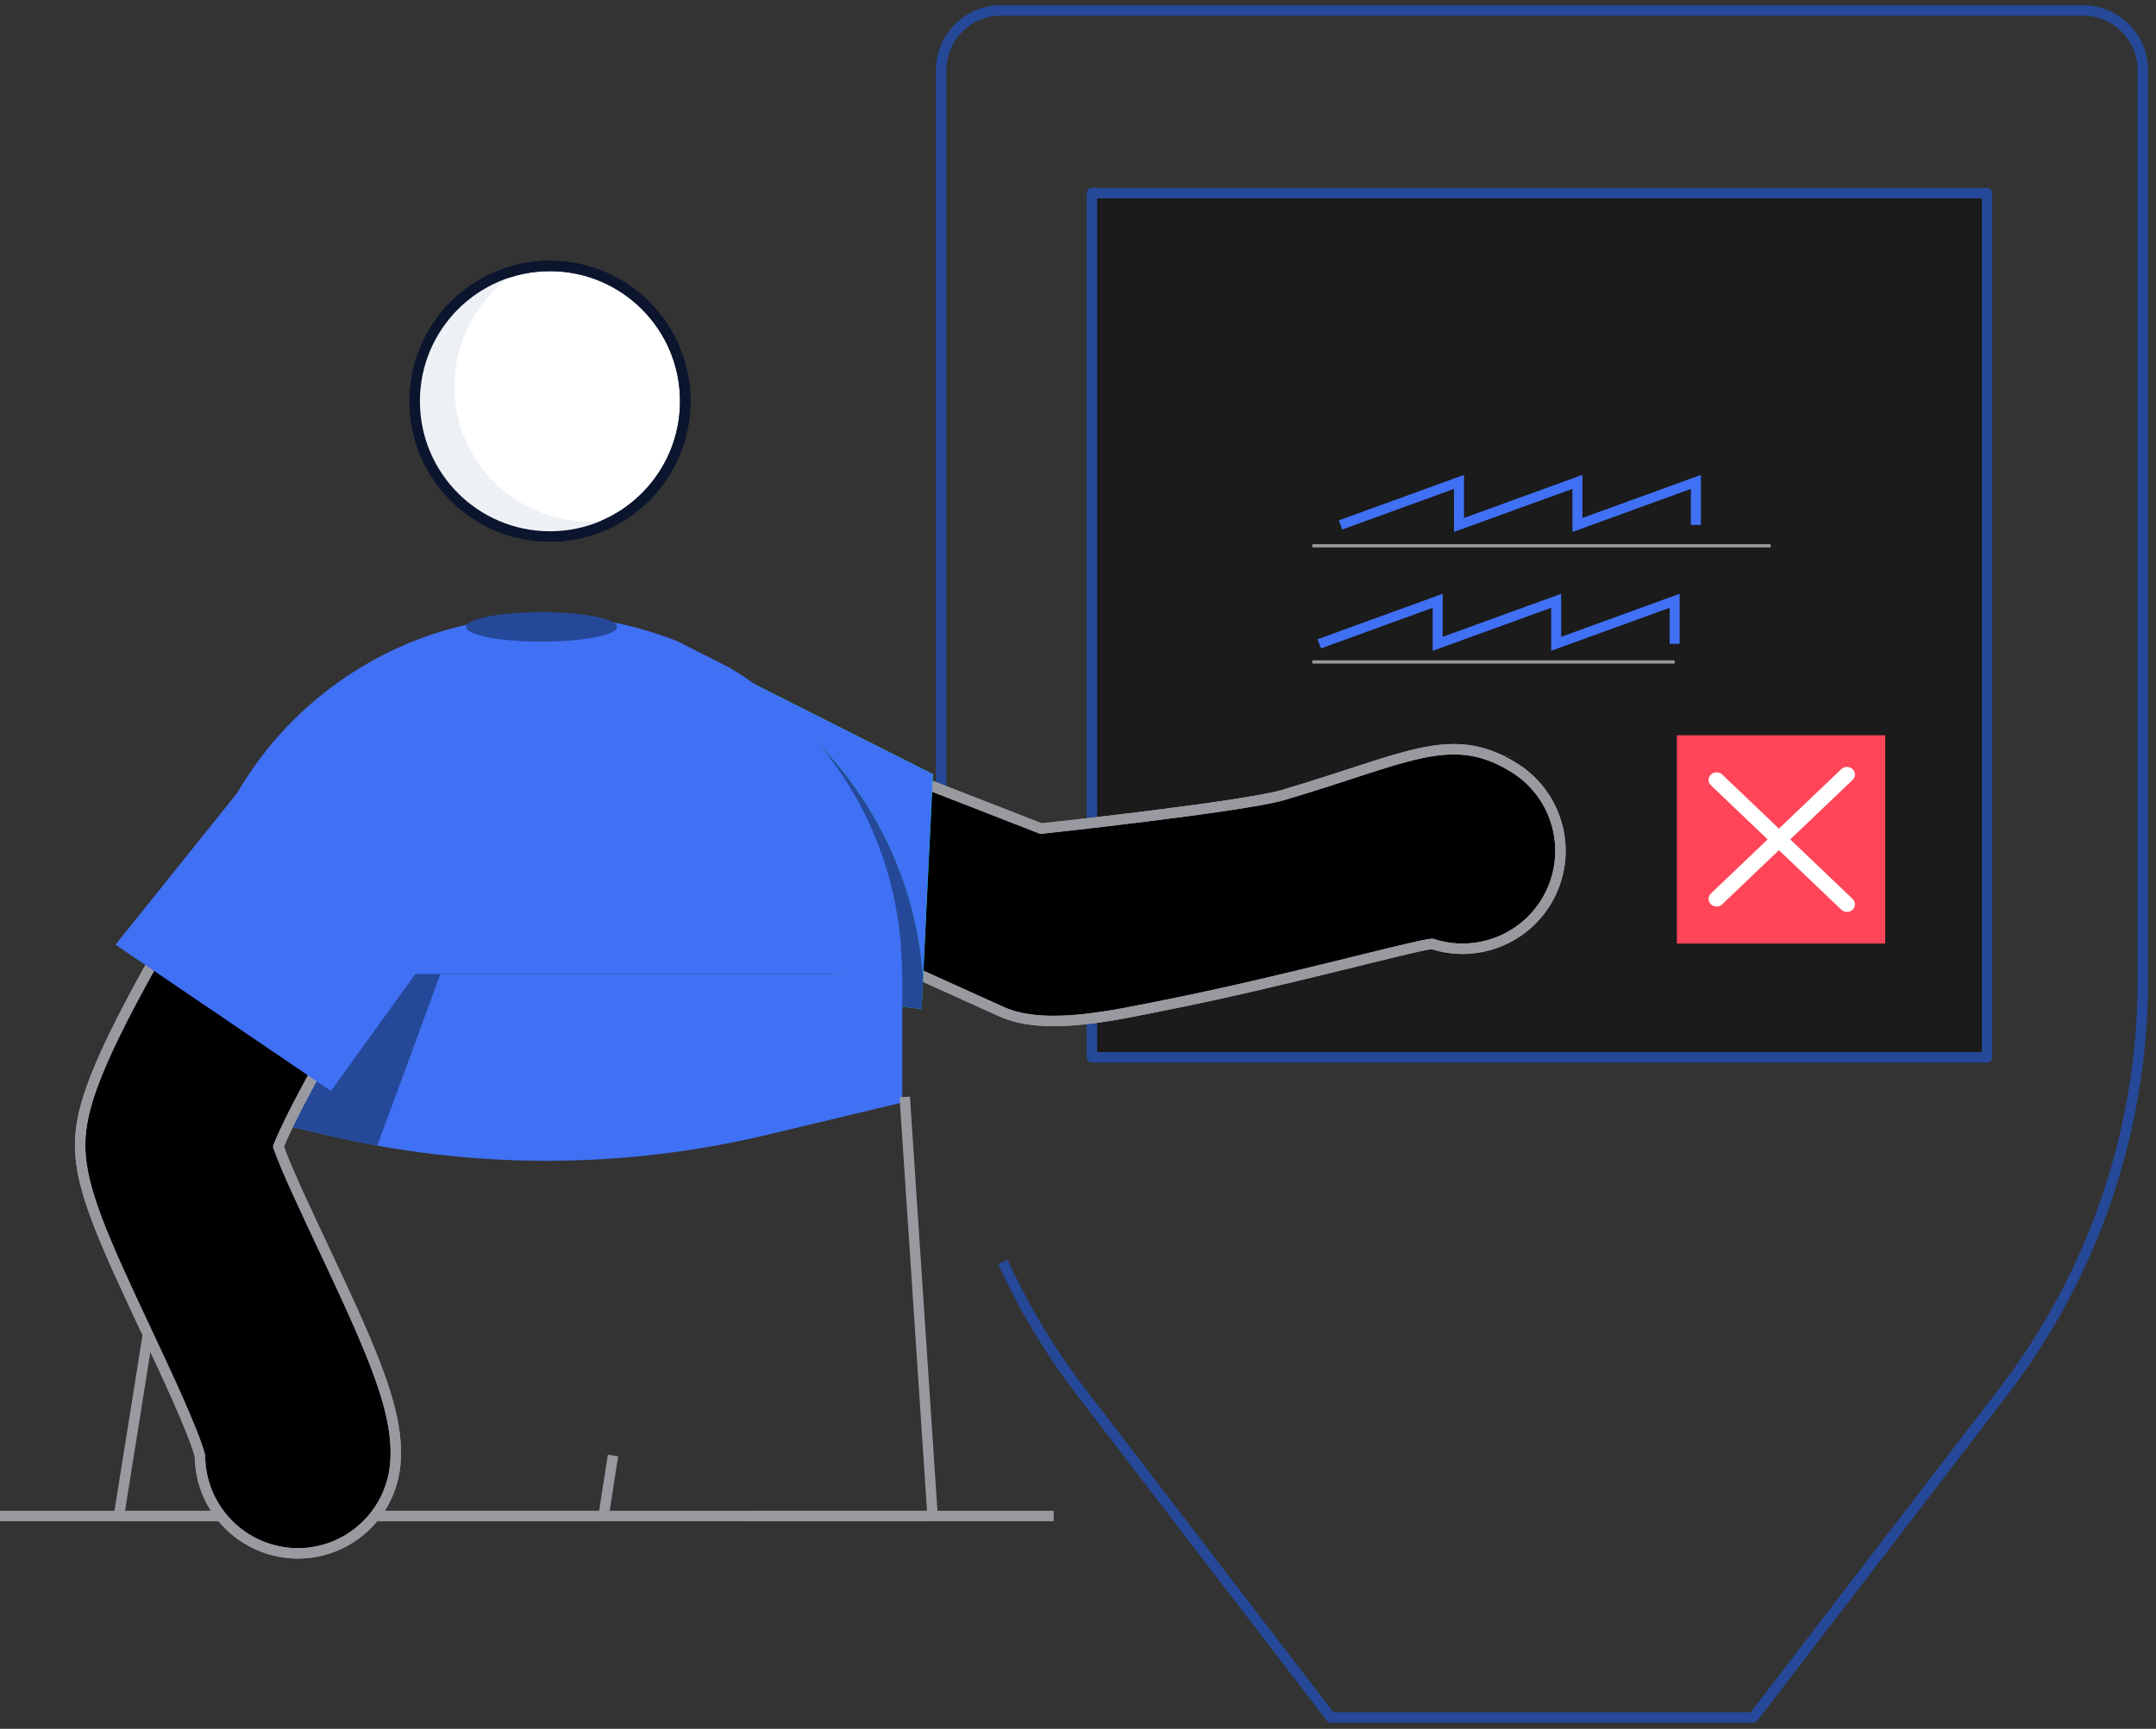 <svg width="207" height="166" viewBox="0 0 207 166" fill="none" xmlns="http://www.w3.org/2000/svg">
<rect x="0" y="0" width="207" height="166" fill="#333333" stroke="none"/>
<path d="M90.358 87.544V6.754C90.358 3.576 92.934 1 96.112 1H199.981C203.159 1 205.735 3.576 205.735 6.754V94.126C205.739 108.422 201.023 122.32 192.32 133.661L168.333 164.907H127.776L103.805 133.661C101.136 130.182 98.825 126.443 96.909 122.5C96.691 122.057 96.482 121.615 96.281 121.164" stroke="#254898" stroke-linejoin="round"/>
<rect x="104.835" y="18.542" width="85.941" height="82.979" fill="#1B1B1B" stroke="#254898" stroke-linejoin="round"/>
<g clip-path="url(#clip0_138_26616)">
<path d="M139.599 51.076V46.942L128.874 50.842L128.538 49.964L140.559 45.598V49.731L151.93 45.598V49.731L163.305 45.598V50.403H162.344V46.942L150.97 51.076V46.942L139.599 51.076Z" fill="#4070F4"/>
<path d="M148.931 62.489V58.359L137.557 62.489V58.359L126.835 62.256L126.499 61.381L138.517 57.011V61.145L149.891 57.011V61.145L161.266 57.011V61.817H160.306V58.359L148.931 62.489Z" fill="#4070F4"/>
<path d="M170 52.252H126V52.563H170V52.252Z" fill="#9999A0"/>
<path d="M160.786 63.404H126V63.715H160.786V63.404Z" fill="#9999A0"/>
</g>
<path fill-rule="evenodd" clip-rule="evenodd" d="M161 90.598H181V70.598H161V90.598Z" fill="#FF4557"/>
<path fill-rule="evenodd" clip-rule="evenodd" d="M177.872 74.885C178.172 74.6 178.172 74.136 177.872 73.85C177.572 73.564 177.086 73.564 176.786 73.85L170.797 79.562L165.35 74.367C165.051 74.081 164.565 74.081 164.265 74.367C163.965 74.653 163.965 75.117 164.265 75.402L169.712 80.597L164.265 85.793C163.965 86.079 163.965 86.542 164.265 86.828C164.565 87.114 165.051 87.114 165.35 86.828L170.797 81.633L176.786 87.345C177.086 87.631 177.572 87.631 177.872 87.345C178.172 87.059 178.172 86.596 177.872 86.31L171.883 80.597L177.872 74.885Z" fill="white"/>
<path d="M63.836 73.873C65.389 68.924 87.172 78.701 87.172 78.701L99.733 83.223C99.733 83.223 119.182 78.588 123.069 77.268C132.942 73.824 140.016 71.41 145.649 72.802C140.128 71.354 133.007 73.43 123.117 76.335C119.206 77.478 99.91 79.554 99.91 79.554L89.071 75.329C89.071 75.329 65.984 65.488 64.174 70.364C63.313 72.778 62.412 76.319 62.733 79.103C62.931 77.328 63.3 75.576 63.836 73.873V73.873Z" fill="#EDF0F5"/>
<path d="M111.787 96.525C107.257 97.418 100.401 99.051 96.184 97.152C85.297 92.244 64.375 82.781 63.908 82.072C61.631 79.57 62.943 73.76 64.174 70.364C65.944 65.488 89.119 75.337 89.119 75.337L99.958 79.562C99.958 79.562 119.271 77.478 123.165 76.343C134.962 72.875 139.211 70.034 145.109 73.551C149.285 75.954 150.967 81.127 149.003 85.527C147.04 89.927 142.067 92.129 137.489 90.626C135.638 90.803 122.948 94.32 111.787 96.525Z" fill="black" stroke="#9999A0" stroke-linejoin="round"/>
<path fill-rule="evenodd" clip-rule="evenodd" d="M111.787 96.525C107.257 97.418 100.401 99.051 96.184 97.152C85.297 92.244 64.375 82.781 63.908 82.072C61.631 79.57 62.943 73.76 64.174 70.364C65.944 65.488 89.119 75.337 89.119 75.337L99.958 79.562C99.958 79.562 119.271 77.478 123.165 76.343C134.962 72.875 139.211 70.034 145.109 73.551C149.285 75.954 150.967 81.127 149.003 85.527C147.04 89.927 142.067 92.129 137.489 90.626C135.638 90.803 122.948 94.32 111.787 96.525Z" stroke="#9999A0" stroke-linejoin="round"/>
<path d="M64.343 61.609L89.578 74.331L88.483 96.894L81.233 95.961" fill="#05DD8F"/>
<path d="M85.82 93.531V93.394C85.831 83.186 81.276 73.507 73.404 67.008C70.755 65.145 67.867 63.648 64.818 62.559L81.273 95.961L85.86 96.557V93.531H85.82Z" fill="#05DD8F"/>
<path d="M88.443 92.163C88.443 92.211 88.443 92.26 88.443 92.3V92.3L88.62 93.764L89.562 74.331L69.412 64.168C70.82 65.017 72.165 65.966 73.436 67.008C81.8 72.866 87.262 82.02 88.443 92.163V92.163Z" fill="#4070F4"/>
<path d="M88.459 92.332C88.459 92.332 88.459 92.243 88.459 92.195C87.275 82.032 81.794 72.863 73.404 67.008C81.276 73.507 85.831 83.186 85.82 93.394V93.531V93.531V96.556L88.483 96.894L88.636 93.764L88.459 92.3V92.332Z" fill="#254898"/>
<path d="M64.375 61.641L69.412 64.168C67.806 63.187 66.121 62.342 64.375 61.641V61.641Z" fill="#05DD8F"/>
<path d="M73.403 67.008C72.133 65.966 70.788 65.016 69.38 64.168L64.375 61.641H64.311L64.817 62.559C67.867 63.648 70.755 65.144 73.403 67.008Z" fill="#05DD8F"/>
<path d="M0 145.562H101.165" stroke="#9999A0" stroke-linejoin="round"/>
<path d="M141.625 91.246H141.577C142.427 91.47 143.304 91.576 144.184 91.559C143.32 91.575 142.459 91.469 141.625 91.246V91.246Z" fill="#EDF0F5"/>
<path d="M52.804 51.511C59.977 51.511 65.791 45.696 65.791 38.523C65.791 31.35 59.977 25.535 52.804 25.535C45.631 25.535 39.816 31.35 39.816 38.523C39.816 45.696 45.631 51.511 52.804 51.511Z" fill="white" stroke="#0C152E" stroke-linejoin="round"/>
<path d="M31.552 109.03C45.432 112.296 59.884 112.265 73.75 108.941L86.625 105.859V93.531H18.113V105.859L31.552 109.03Z" fill="#4070F4"/>
<path d="M18.113 106.76V122.347H27.496C23.072 118.051 19.839 112.68 18.113 106.76V106.76Z" fill="#05DD8F"/>
<path d="M39.269 93.531H18.113V105.859L26.74 107.895L28.325 103.662L39.269 93.531V93.531Z" fill="#101C3D"/>
<path d="M43.823 89.314L39.269 93.531H42.278L43.823 89.314V89.314Z" fill="#101C3D"/>
<path d="M42.278 93.531H39.269L28.325 103.662L26.716 107.895L31.544 109.03C33.099 109.389 34.66 109.711 36.227 109.995L37.506 106.527L42.278 93.531Z" fill="#254898"/>
<path d="M18.242 102.801L11.418 145.562H57.953L58.855 139.752" stroke="#9999A0" stroke-linejoin="round"/>
<path d="M86.592 93.531V93.394C86.306 74.687 71.059 59.672 52.349 59.672C33.639 59.672 18.392 74.687 18.105 93.394C18.105 93.443 18.105 93.483 18.105 93.531H86.592Z" fill="#4070F4"/>
<path d="M86.592 93.531V93.394C86.603 83.186 82.049 73.507 74.176 67.008C71.526 65.143 68.635 63.646 65.582 62.559L82.006 95.945L86.592 96.54V93.515V93.531Z" fill="#4070F4"/>
<path d="M18.105 93.394C18.105 92.316 18.162 91.254 18.258 90.175C17.664 93.606 17.569 97.106 17.977 100.564C17.981 100.612 17.981 100.66 17.977 100.709L18.098 101.674V93.531C18.114 93.483 18.105 93.442 18.105 93.394Z" fill="#254898"/>
<path d="M18.113 129.066H21.348L18.113 101.707V129.066V129.066Z" fill="#05DD8F"/>
<path d="M49.376 60.764C54.844 60.099 60.392 60.713 65.582 62.559L65.115 61.601C55.086 57.578 43.746 58.524 34.521 64.153C25.297 69.781 19.269 79.433 18.258 90.192C20.995 74.588 33.643 62.626 49.376 60.764V60.764Z" fill="#4070F4"/>
<path d="M74.176 67.008C72.905 65.966 71.56 65.016 70.153 64.168L65.18 61.641H65.115L65.582 62.559C68.635 63.646 71.526 65.143 74.176 67.008Z" fill="#4070F4"/>
<path d="M71.73 145.562H89.537L86.866 105.328" stroke="#9999A0" stroke-linejoin="round"/>
<path d="M50.205 25.793C44.654 28.948 42.218 35.667 44.456 41.646C46.694 47.625 52.943 51.093 59.201 49.828C54.738 52.343 49.214 51.998 45.097 48.95C40.981 45.901 39.041 40.718 40.144 35.715C41.247 30.713 45.187 26.827 50.205 25.793V25.793Z" fill="#EDF0F5"/>
<path d="M51.991 61.609C55.995 61.609 59.241 60.975 59.241 60.193C59.241 59.41 55.995 58.776 51.991 58.776C47.987 58.776 44.741 59.41 44.741 60.193C44.741 60.975 47.987 61.609 51.991 61.609Z" fill="#254898"/>
<path d="M28.615 149.151C28.306 149.151 27.997 149.135 27.689 149.103C22.898 148.633 19.235 144.623 19.2 139.809C18.661 137.588 15.772 131.464 14.026 127.738C9.866 118.887 7.693 114.059 7.693 109.979C7.693 106.543 9.053 102.181 15.989 90.079C19.57 83.819 23.095 78.242 23.231 78.009C25.028 75.171 28.202 73.508 31.558 73.645C34.914 73.782 37.941 75.7 39.5 78.674C41.059 81.649 40.913 85.23 39.116 88.067C34.103 95.985 28.341 106.052 26.724 110.092C27.528 112.369 29.588 116.698 31.021 119.748C35.897 130.112 38.424 135.753 37.941 140.67C37.47 145.472 33.44 149.137 28.615 149.151V149.151Z" fill="black" stroke="#9999A0" stroke-linejoin="round"/>
<path fill-rule="evenodd" clip-rule="evenodd" d="M28.615 149.151C28.306 149.151 27.997 149.135 27.689 149.103C22.898 148.633 19.235 144.623 19.2 139.809C18.661 137.588 15.772 131.464 14.026 127.738C9.866 118.887 7.693 114.059 7.693 109.979C7.693 106.543 9.053 102.181 15.989 90.079C19.57 83.819 23.095 78.242 23.231 78.009C25.028 75.171 28.202 73.508 31.558 73.645C34.914 73.782 37.941 75.7 39.5 78.674C41.059 81.649 40.913 85.23 39.116 88.067C34.103 95.985 28.341 106.052 26.724 110.092C27.528 112.369 29.588 116.698 31.021 119.748C35.897 130.112 38.424 135.753 37.941 140.67C37.47 145.472 33.44 149.137 28.615 149.151V149.151Z" stroke="#9999A0" stroke-linejoin="round"/>
<path d="M28.607 68.867L11.089 90.706L31.777 104.756L48.861 81.05" fill="#4070F4"/>
<path fill-rule="evenodd" clip-rule="evenodd" d="M52.804 51.511C59.977 51.511 65.791 45.696 65.791 38.523C65.791 31.35 59.977 25.535 52.804 25.535C45.631 25.535 39.816 31.35 39.816 38.523C39.816 45.696 45.631 51.511 52.804 51.511Z" stroke="#0C152E" stroke-linejoin="round"/>
<defs>
<clipPath id="clip0_138_26616">
<rect width="44" height="18.118" fill="white" transform="translate(126 45.598)"/>
</clipPath>
</defs>
</svg>
